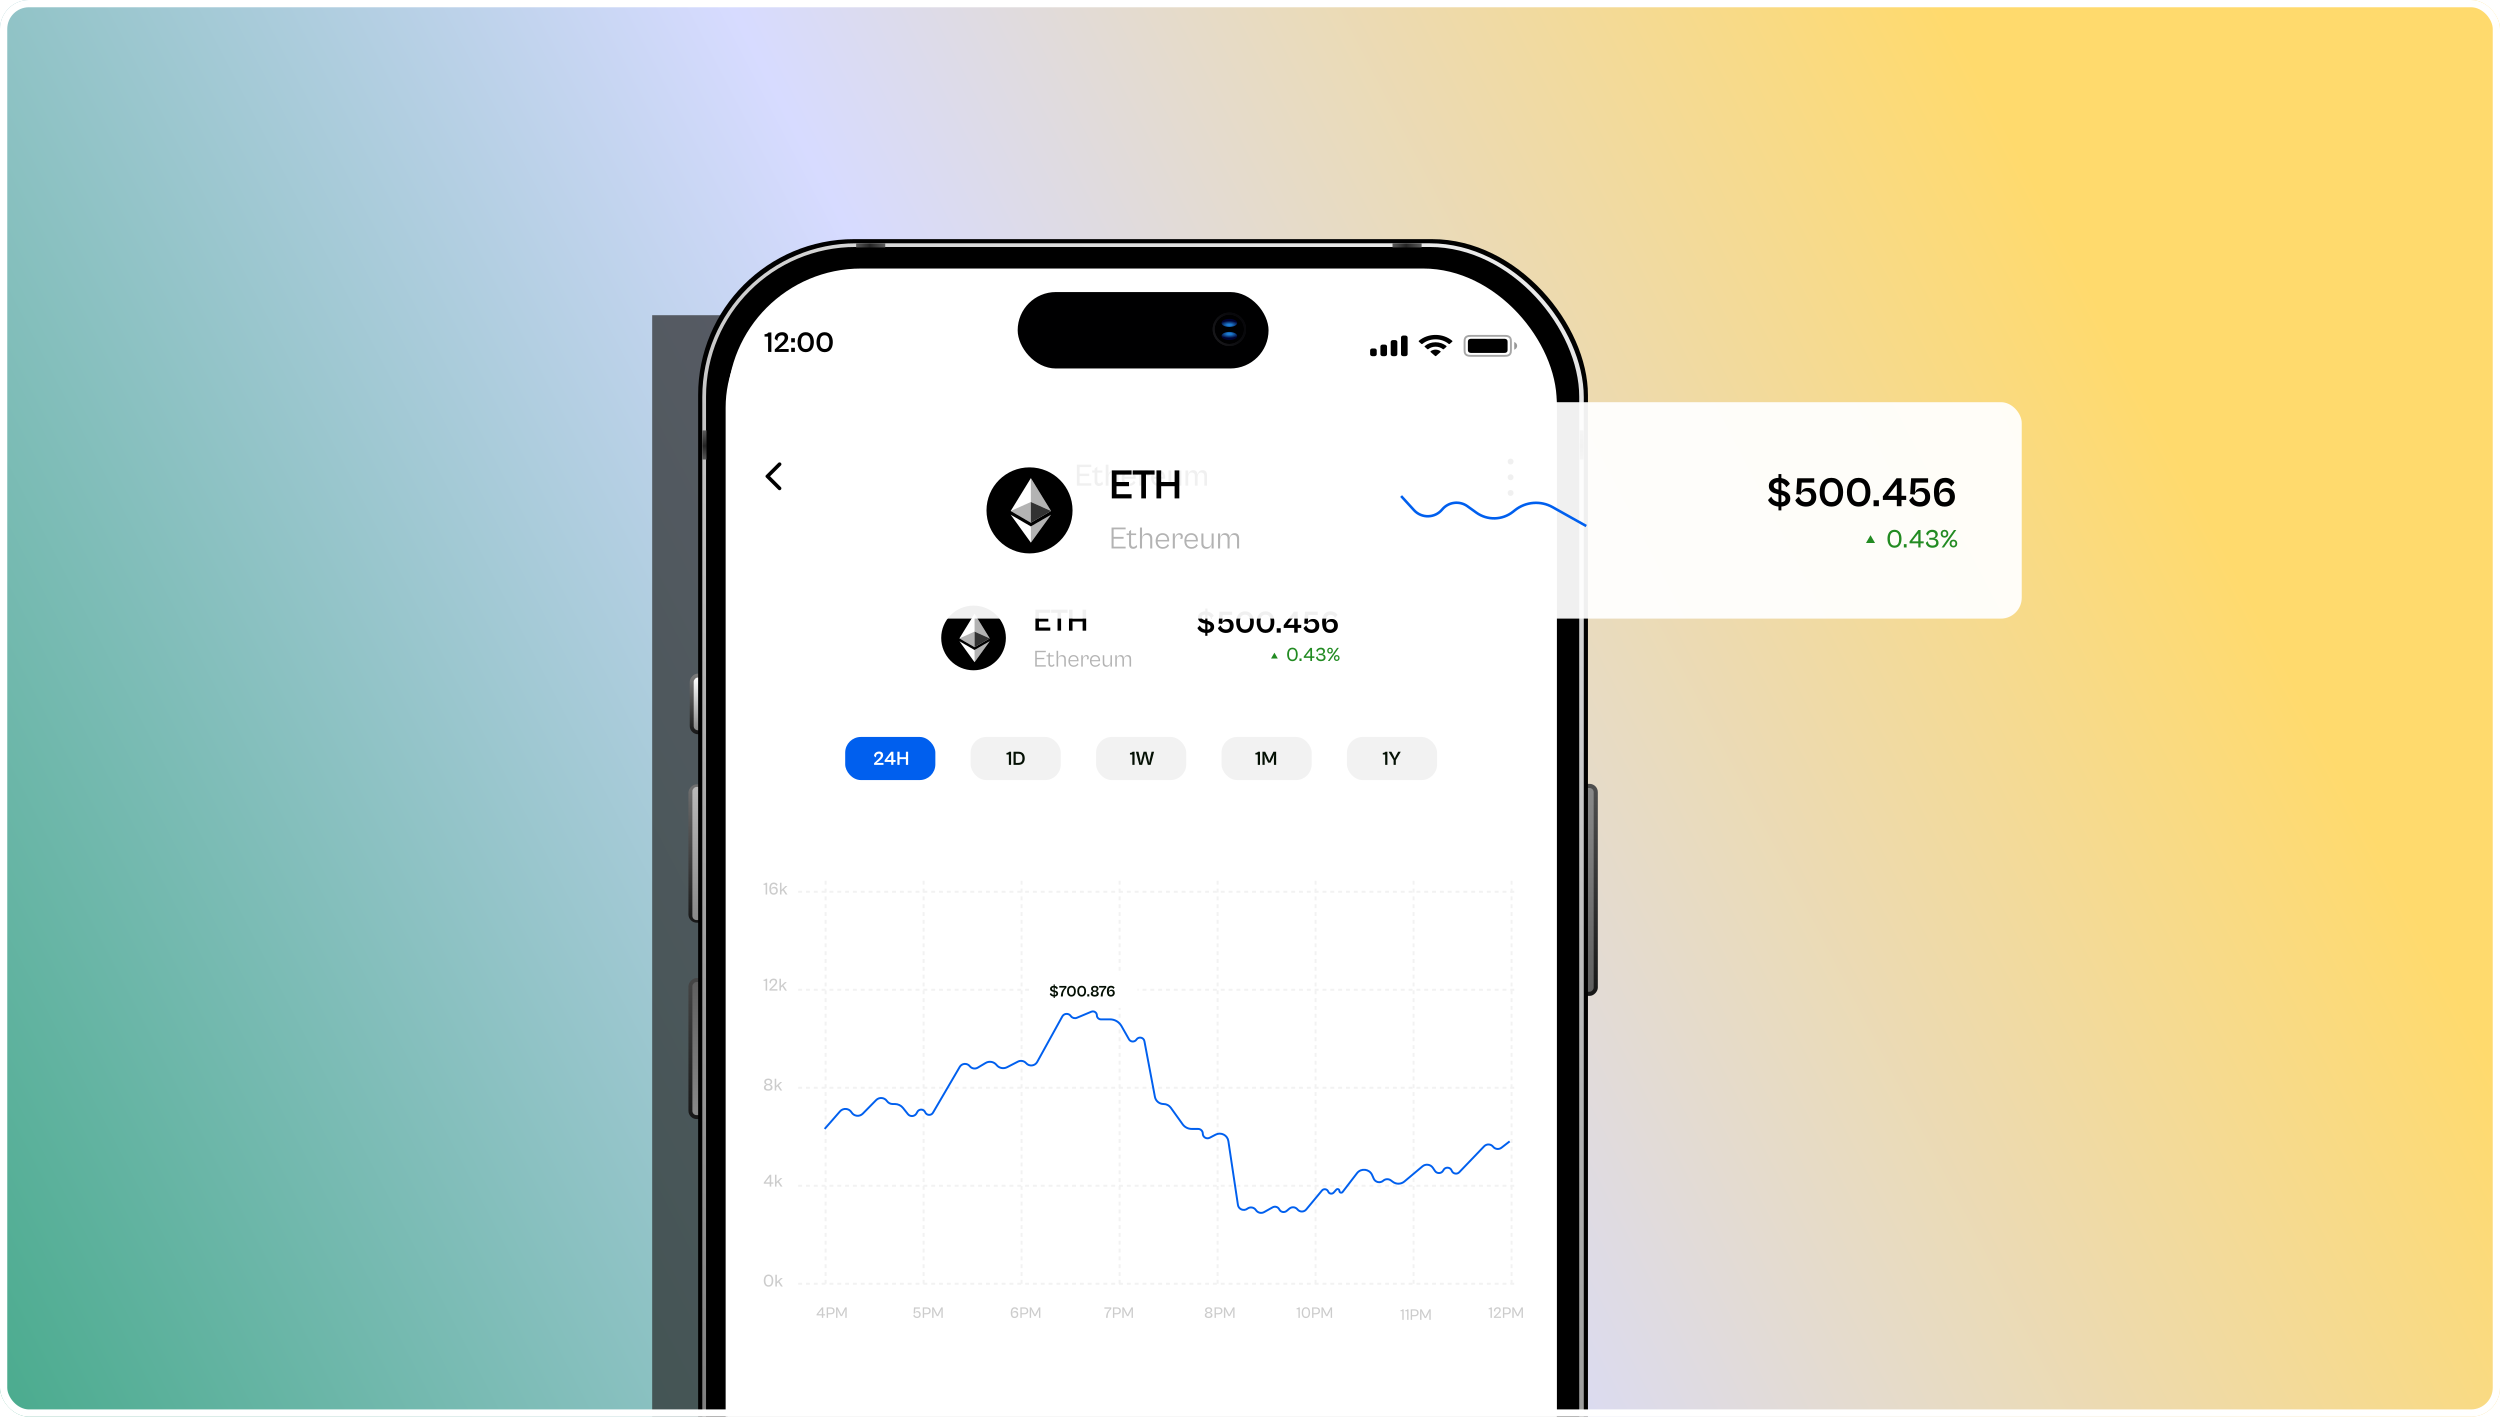<svg width="690" height="391" viewBox="0 0 690 391" fill="none" xmlns="http://www.w3.org/2000/svg">
<g clip-path="url(#clip0_3407_31447)">
<rect width="690" height="391" fill="url(#paint0_linear_3407_31447)"/>
<g opacity="0.7" filter="url(#filter0_f_3407_31447)">
<rect x="180" y="87" width="59" height="336" fill="#262626"/>
</g>
<rect width="5.741" height="58.528" rx="2.295" transform="matrix(-1 0 0 1 441 216.34)" fill="url(#paint1_linear_3407_31447)"/>
<rect width="5.741" height="56.233" rx="1.148" transform="matrix(-1 0 0 1 439.855 217.488)" fill="url(#paint2_linear_3407_31447)"/>
<rect width="5.823" height="38.919" rx="2.295" transform="matrix(1 -6.8175e-08 -1.12105e-07 -1 190.008 308.859)" fill="url(#paint3_linear_3407_31447)"/>
<rect width="5.823" height="36.737" rx="1.148" transform="matrix(1 -5.67722e-08 -1.34621e-07 -1 191.102 307.77)" fill="url(#paint4_linear_3407_31447)"/>
<rect width="5.823" height="38.192" rx="2.295" transform="matrix(1 -6.8175e-08 -1.12105e-07 -1 190.008 254.664)" fill="url(#paint5_linear_3407_31447)"/>
<rect width="5.823" height="16.732" rx="2.295" transform="matrix(1 -6.8175e-08 -1.12105e-07 -1 190.367 202.648)" fill="url(#paint6_linear_3407_31447)"/>
<rect width="5.823" height="36.737" rx="1.148" transform="matrix(1 -5.67722e-08 -1.34621e-07 -1 191.098 253.938)" fill="url(#paint7_linear_3407_31447)"/>
<rect width="5.823" height="14.549" rx="1.148" transform="matrix(1 -4.1633e-08 -1.83574e-07 -1 191.461 201.559)" fill="url(#paint8_linear_3407_31447)"/>
<rect x="192.684" y="66" width="245.589" height="492.325" rx="43.035" fill="black"/>
<rect x="193.832" y="67.148" width="243.293" height="490.03" rx="42.462" fill="url(#paint9_linear_3407_31447)"/>
<rect x="194.867" y="68.164" width="240.998" height="487.734" rx="41.314" fill="black"/>
<rect x="200.82" y="74.113" width="228.832" height="475.57" rx="36.855" fill="white"/>
<g clip-path="url(#clip1_3407_31447)">
<rect x="200.277" y="80.066" width="229.363" height="500.919" rx="32.457" fill="white"/>
<g clip-path="url(#clip2_3407_31447)">
<path opacity="0.35" fill-rule="evenodd" clip-rule="evenodd" d="M406.003 92.699C405.39 92.699 405.147 92.74 404.896 92.858C404.685 92.957 404.521 93.101 404.407 93.286C404.273 93.505 404.227 93.718 404.227 94.256V96.654C404.227 97.192 404.273 97.405 404.407 97.624C404.521 97.81 404.685 97.954 404.896 98.053C405.147 98.17 405.39 98.211 406.003 98.211H415.235C415.849 98.211 416.091 98.17 416.342 98.053C416.553 97.954 416.718 97.81 416.831 97.624C416.965 97.405 417.011 97.192 417.011 96.654V94.256C417.011 93.718 416.965 93.505 416.831 93.286C416.718 93.101 416.553 92.957 416.342 92.858C416.091 92.74 415.849 92.699 415.235 92.699H406.003Z" stroke="black" stroke-width="0.533"/>
<path opacity="0.4" d="M417.926 94.387V96.52C418.416 96.34 418.734 95.919 418.734 95.454C418.734 94.988 418.416 94.567 417.926 94.387Z" fill="black"/>
<path d="M406.177 93.5H415.055C415.416 93.5 415.548 93.533 415.68 93.595C415.812 93.657 415.916 93.748 415.987 93.864C416.058 93.98 416.095 94.095 416.095 94.412V96.5C416.095 96.817 416.058 96.932 415.987 97.048C415.916 97.164 415.812 97.255 415.68 97.317C415.548 97.379 415.416 97.412 415.055 97.412H406.177C405.815 97.412 405.684 97.379 405.552 97.317C405.42 97.255 405.316 97.164 405.245 97.048C405.174 96.932 405.137 96.817 405.137 96.5V94.412C405.137 94.095 405.174 93.98 405.245 93.864C405.316 93.748 405.42 93.657 405.552 93.595C405.684 93.533 405.815 93.5 406.177 93.5Z" fill="black"/>
<path d="M396.215 93.652C397.569 93.652 398.872 94.108 399.853 94.925C399.927 94.988 400.045 94.987 400.118 94.923L400.825 94.299C400.862 94.266 400.882 94.222 400.882 94.176C400.882 94.131 400.86 94.087 400.823 94.055C398.247 91.893 394.182 91.893 391.606 94.055C391.568 94.087 391.547 94.131 391.547 94.176C391.547 94.222 391.567 94.266 391.604 94.299L392.311 94.923C392.383 94.987 392.502 94.988 392.576 94.925C393.557 94.108 394.86 93.652 396.215 93.652ZM396.215 95.683C396.959 95.683 397.676 95.925 398.228 96.363C398.303 96.425 398.42 96.423 398.493 96.36L399.199 95.735C399.236 95.703 399.256 95.658 399.256 95.612C399.255 95.566 399.234 95.522 399.196 95.49C397.516 94.122 394.915 94.122 393.235 95.49C393.197 95.522 393.175 95.566 393.175 95.612C393.174 95.658 393.195 95.703 393.232 95.735L393.938 96.36C394.011 96.423 394.128 96.425 394.203 96.363C394.754 95.926 395.471 95.683 396.215 95.683ZM397.571 97.173C397.609 97.141 397.629 97.096 397.628 97.05C397.627 97.003 397.604 96.96 397.565 96.928C396.786 96.351 395.644 96.351 394.864 96.928C394.825 96.96 394.802 97.003 394.801 97.05C394.8 97.096 394.82 97.141 394.858 97.173L396.079 98.252C396.115 98.283 396.164 98.301 396.215 98.301C396.266 98.301 396.314 98.283 396.35 98.252L397.571 97.173Z" fill="black"/>
<path d="M378.761 96.169H379.37C379.706 96.169 379.979 96.408 379.979 96.703V97.77C379.979 98.064 379.706 98.303 379.37 98.303H378.761C378.425 98.303 378.152 98.064 378.152 97.77V96.703C378.152 96.408 378.425 96.169 378.761 96.169ZM381.602 95.103H382.211C382.547 95.103 382.82 95.341 382.82 95.636V97.77C382.82 98.064 382.547 98.303 382.211 98.303H381.602C381.266 98.303 380.993 98.064 380.993 97.77V95.636C380.993 95.341 381.266 95.103 381.602 95.103ZM384.443 93.858H385.052C385.388 93.858 385.661 94.097 385.661 94.391V97.77C385.661 98.064 385.388 98.303 385.052 98.303H384.443C384.107 98.303 383.835 98.064 383.835 97.77V94.391C383.835 94.097 384.107 93.858 384.443 93.858ZM387.284 92.613H387.893C388.229 92.613 388.502 92.852 388.502 93.147V97.77C388.502 98.064 388.229 98.303 387.893 98.303H387.284C386.948 98.303 386.676 98.064 386.676 97.77V93.147C386.676 92.852 386.948 92.613 387.284 92.613Z" fill="black"/>
<path d="M212.897 97.125V91.764H212.105C211.833 92.108 211.457 92.244 211.017 92.244V92.9H211.993V97.125H212.897ZM217.671 97.125V96.325H215.615L214.815 96.405L215.439 95.941L216.183 95.285C216.751 94.813 217.519 94.069 217.519 93.204C217.519 92.324 216.991 91.684 215.911 91.684C214.679 91.684 213.807 92.468 213.831 93.54L214.591 94.085C214.543 93.052 215.039 92.548 215.831 92.548C216.351 92.548 216.575 92.876 216.575 93.26C216.575 93.764 216.207 94.172 215.687 94.677L213.839 96.437V97.125H217.671ZM219.389 94.485V93.348H218.365V94.485H219.389ZM219.389 97.125V95.989H218.365V97.125H219.389ZM222.38 97.197C223.876 97.197 224.628 96.013 224.628 94.437C224.628 92.868 223.876 91.684 222.38 91.684C220.883 91.684 220.123 92.868 220.123 94.437C220.123 96.013 220.883 97.197 222.38 97.197ZM222.38 96.333C221.428 96.333 221.076 95.565 221.076 94.437C221.076 93.316 221.428 92.54 222.38 92.54C223.34 92.54 223.684 93.316 223.684 94.437C223.684 95.565 223.34 96.333 222.38 96.333ZM227.607 97.197C229.103 97.197 229.855 96.013 229.855 94.437C229.855 92.868 229.103 91.684 227.607 91.684C226.111 91.684 225.351 92.868 225.351 94.437C225.351 96.013 226.111 97.197 227.607 97.197ZM227.607 96.333C226.655 96.333 226.303 95.565 226.303 94.437C226.303 93.316 226.655 92.54 227.607 92.54C228.567 92.54 228.911 93.316 228.911 94.437C228.911 95.565 228.567 96.333 227.607 96.333Z" fill="black"/>
</g>
<g clip-path="url(#clip3_3407_31447)">
<path d="M214.803 135.149L211.385 131.741C211.344 131.701 211.316 131.657 211.299 131.61C211.282 131.562 211.273 131.511 211.273 131.457C211.273 131.403 211.282 131.353 211.299 131.305C211.316 131.258 211.345 131.214 211.385 131.173L214.803 127.755C214.898 127.661 215.016 127.613 215.158 127.613C215.3 127.613 215.422 127.664 215.523 127.765C215.625 127.867 215.675 127.985 215.675 128.12C215.675 128.256 215.625 128.374 215.523 128.475L212.541 131.457L215.523 134.439C215.618 134.534 215.665 134.651 215.665 134.79C215.665 134.928 215.615 135.048 215.513 135.149C215.412 135.251 215.293 135.302 215.158 135.302C215.023 135.302 214.905 135.251 214.803 135.149Z" fill="black"/>
</g>
<path d="M301.188 134.043V133.377H297.977V131.403H300.626V130.737H297.977V128.91H301.188V128.244H297.224V134.043H301.188ZM303.282 134.138C303.861 134.138 304.26 133.87 304.441 133.584L304.19 132.84C304.078 133.1 303.818 133.411 303.446 133.411C303.117 133.411 302.866 133.281 302.866 132.745V130.442H304.242V129.854H302.866V128.763L302.113 129.317V129.854H301.438V130.442H302.113V132.97C302.113 133.688 302.598 134.138 303.282 134.138ZM305.937 134.043V131.671C305.937 130.97 306.232 130.408 307.036 130.408C307.746 130.408 307.963 130.789 307.963 131.334V134.043H308.707V131.152C308.707 130.261 308.196 129.767 307.374 129.767C306.552 129.767 306.102 130.321 305.937 130.97V128.244H305.184V134.043H305.937ZM311.591 134.13C312.499 134.13 313.079 133.705 313.391 133.203L312.932 132.684C312.768 133.048 312.43 133.506 311.591 133.506C310.846 133.506 310.353 133.004 310.31 132.122H313.417C313.434 132.044 313.452 131.914 313.452 131.784C313.452 130.555 312.733 129.767 311.547 129.767C310.396 129.767 309.583 130.624 309.583 131.948C309.583 133.281 310.405 134.13 311.591 134.13ZM311.547 130.399C312.248 130.399 312.699 130.806 312.776 131.576H310.327C310.422 130.797 310.872 130.399 311.547 130.399ZM315.159 134.043V131.671C315.159 130.953 315.643 130.321 316.18 130.321C316.483 130.321 316.613 130.529 316.613 130.771C316.613 131.005 316.5 131.265 316.362 131.386H317.184C317.253 131.282 317.349 131.022 317.349 130.667C317.349 130.079 316.916 129.759 316.466 129.759C315.756 129.759 315.323 130.321 315.159 130.97V129.854H314.406V134.043H315.159ZM319.73 134.13C320.639 134.13 321.219 133.705 321.531 133.203L321.072 132.684C320.907 133.048 320.57 133.506 319.73 133.506C318.986 133.506 318.493 133.004 318.449 132.122H321.557C321.574 132.044 321.591 131.914 321.591 131.784C321.591 130.555 320.873 129.767 319.687 129.767C318.536 129.767 317.722 130.624 317.722 131.948C317.722 133.281 318.545 134.13 319.73 134.13ZM319.687 130.399C320.388 130.399 320.838 130.806 320.916 131.576H318.467C318.562 130.797 319.012 130.399 319.687 130.399ZM323.852 134.13C324.692 134.13 325.142 133.558 325.298 132.9V134.043H326.042V129.854H325.298V132.234C325.298 132.926 325.003 133.498 324.19 133.498C323.48 133.498 323.264 133.108 323.264 132.572V129.854H322.519V132.753C322.519 133.636 323.03 134.13 323.852 134.13ZM327.939 134.043V131.671C327.939 130.97 328.233 130.408 328.865 130.408C329.497 130.408 329.782 130.711 329.782 131.325V134.043H330.535V131.671C330.535 130.97 330.83 130.408 331.47 130.408C332.093 130.408 332.387 130.711 332.387 131.325V134.043H333.132V131.143C333.132 130.261 332.708 129.767 331.885 129.767C331.124 129.767 330.691 130.33 330.527 130.996C330.483 130.209 330.059 129.767 329.289 129.767C328.536 129.767 328.103 130.321 327.939 130.962V129.854H327.186V134.043H327.939Z" fill="black"/>
<circle cx="416.929" cy="127.397" r="0.811" fill="black"/>
<circle cx="416.929" cy="131.725" r="0.811" fill="black"/>
<circle cx="416.929" cy="136.054" r="0.811" fill="black"/>
<path d="M289.877 174.07V173.205H286.752V171.543H289.34V170.677H286.752V169.137H289.877V168.271H285.774V174.07H289.877ZM292.861 174.07V169.137H294.644V168.271H290.109V169.137H291.883V174.07H292.861ZM296.016 174.07V171.543H298.803V174.07H299.781V168.271H298.803V170.677H296.016V168.271H295.038V174.07H296.016Z" fill="black"/>
<path d="M288.644 183.973V183.596H286.151V181.947H288.222V181.564H286.151V180H288.644V179.623H285.722V183.973H288.644ZM290.195 184.044C290.597 184.044 290.903 183.856 291.039 183.629L290.89 183.213C290.786 183.434 290.558 183.635 290.279 183.635C290.007 183.635 289.773 183.512 289.773 183.064V181.188H290.818V180.857H289.773V180.091L289.351 180.409V180.857H288.845V181.188H289.351V183.181C289.351 183.745 289.721 184.044 290.195 184.044ZM292.045 183.973V182.168C292.045 181.629 292.317 181.149 292.986 181.149C293.518 181.149 293.739 181.46 293.739 181.967V183.973H294.168V181.869C294.168 181.155 293.765 180.792 293.161 180.792C292.525 180.792 292.155 181.22 292.045 181.727V179.623H291.616V183.973H292.045ZM296.344 184.038C297.007 184.038 297.422 183.719 297.643 183.336L297.383 183.031C297.247 183.336 296.974 183.681 296.344 183.681C295.728 183.681 295.306 183.291 295.28 182.512H297.656C297.662 182.46 297.675 182.382 297.675 182.304C297.675 181.363 297.143 180.792 296.292 180.792C295.449 180.792 294.871 181.402 294.871 182.415C294.871 183.447 295.475 184.038 296.344 184.038ZM296.292 181.142C296.864 181.142 297.247 181.499 297.286 182.201H295.286C295.345 181.499 295.721 181.142 296.292 181.142ZM298.853 183.973V182.168C298.853 181.629 299.223 181.11 299.691 181.11C299.976 181.11 300.093 181.292 300.093 181.493C300.093 181.681 300.015 181.882 299.931 181.98H300.392C300.45 181.876 300.509 181.681 300.509 181.448C300.509 181.019 300.21 180.785 299.846 180.785C299.314 180.785 298.97 181.214 298.853 181.707V180.857H298.425V183.973H298.853ZM302.297 184.038C302.959 184.038 303.375 183.719 303.595 183.336L303.336 183.031C303.199 183.336 302.927 183.681 302.297 183.681C301.68 183.681 301.258 183.291 301.232 182.512H303.608C303.615 182.46 303.628 182.382 303.628 182.304C303.628 181.363 303.095 180.792 302.245 180.792C301.401 180.792 300.823 181.402 300.823 182.415C300.823 183.447 301.427 184.038 302.297 184.038ZM302.245 181.142C302.816 181.142 303.199 181.499 303.238 182.201H301.239C301.297 181.499 301.674 181.142 302.245 181.142ZM305.377 184.038C306.02 184.038 306.37 183.603 306.481 183.083V183.973H306.902V180.857H306.481V182.655C306.481 183.2 306.221 183.674 305.546 183.674C305.013 183.674 304.78 183.362 304.78 182.863V180.857H304.358V182.954C304.358 183.674 304.767 184.038 305.377 184.038ZM308.242 183.973V182.168C308.242 181.629 308.508 181.149 309.06 181.149C309.546 181.149 309.787 181.415 309.787 181.96V183.973H310.209V182.168C310.209 181.629 310.475 181.149 311.033 181.149C311.513 181.149 311.753 181.415 311.753 181.96V183.973H312.182V181.863C312.182 181.149 311.844 180.792 311.247 180.792C310.663 180.792 310.306 181.227 310.202 181.74C310.17 181.11 309.839 180.792 309.274 180.792C308.696 180.792 308.352 181.214 308.242 181.727V180.857H307.813V183.973H308.242Z" fill="#B3B3B3"/>
<path fill-rule="evenodd" clip-rule="evenodd" d="M268.699 185C263.769 185 259.773 181.004 259.773 176.074C259.773 171.144 263.769 167.148 268.699 167.148C273.629 167.148 277.625 171.144 277.625 176.074C277.625 181.004 273.629 185 268.699 185ZM273.159 176.196L268.977 169.38L264.794 176.197L268.977 178.625L273.159 176.196ZM273.162 176.976L268.977 179.403L264.794 176.976L268.977 182.766L273.162 176.976Z" fill="black"/>
<path d="M268.98 169.379V174.327L273.163 176.196L268.98 169.379ZM268.98 179.402V182.765L273.165 176.975L268.98 179.402Z" fill="black" fill-opacity="0.298"/>
<path d="M268.98 178.624L273.163 176.196L268.98 174.328V178.624Z" fill="black" fill-opacity="0.801"/>
<path d="M264.797 176.196L268.98 178.624V174.328L264.797 176.196Z" fill="black" fill-opacity="0.298"/>
<path d="M333.252 175.479V174.691C334.325 174.622 335.104 174.033 335.104 173.047C335.104 171.939 334.273 171.575 333.347 171.35L333.252 171.324V169.74C333.685 169.879 334.057 170.182 334.273 170.675L335.009 169.974C334.672 169.325 334.048 168.91 333.252 168.78V167.949H332.646V168.736C331.59 168.736 330.647 169.325 330.647 170.416C330.647 171.515 331.521 171.887 332.343 172.06L332.646 172.129V173.765C332.04 173.653 331.417 173.306 331.166 172.623L330.474 173.324C330.872 174.181 331.703 174.596 332.646 174.683V175.479H333.252ZM331.668 170.346C331.668 169.905 332.066 169.645 332.62 169.645H332.646V171.177C332.066 171.039 331.668 170.857 331.668 170.346ZM334.109 173.064C334.109 173.531 333.737 173.748 333.252 173.791V172.268C333.789 172.415 334.109 172.597 334.109 173.064ZM338.358 174.7C339.674 174.7 340.496 173.904 340.496 172.709C340.496 171.558 339.856 170.814 338.757 170.814C337.986 170.814 337.519 171.229 337.337 171.748L337.476 169.714H340.063V168.814H336.541L336.35 172.112L337.302 172.207L337.311 172.129C337.363 171.757 337.753 171.523 338.306 171.523C338.904 171.523 339.449 171.852 339.449 172.666C339.449 173.341 339.068 173.756 338.367 173.756C337.623 173.756 337.112 173.324 336.913 172.605L336.134 173.358C336.428 174.111 337.251 174.7 338.358 174.7ZM343.633 174.691C345.251 174.691 346.065 173.41 346.065 171.705C346.065 170.009 345.251 168.728 343.633 168.728C342.014 168.728 341.192 170.009 341.192 171.705C341.192 173.41 342.014 174.691 343.633 174.691ZM343.633 173.756C342.603 173.756 342.222 172.926 342.222 171.705C342.222 170.493 342.603 169.654 343.633 169.654C344.671 169.654 345.043 170.493 345.043 171.705C345.043 172.926 344.671 173.756 343.633 173.756ZM349.287 174.691C350.906 174.691 351.719 173.41 351.719 171.705C351.719 170.009 350.906 168.728 349.287 168.728C347.669 168.728 346.847 170.009 346.847 171.705C346.847 173.41 347.669 174.691 349.287 174.691ZM349.287 173.756C348.257 173.756 347.876 172.926 347.876 171.705C347.876 170.493 348.257 169.654 349.287 169.654C350.326 169.654 350.698 170.493 350.698 171.705C350.698 172.926 350.326 173.756 349.287 173.756ZM353.482 174.613V173.384H352.374V174.613H353.482ZM358.169 174.613V173.306H359.147V172.458H358.169V168.814H357.139L354.3 172.553V173.306H357.2V174.613H358.169ZM355.374 172.458L357.2 170.078V172.458H355.374ZM361.983 174.7C363.298 174.7 364.121 173.904 364.121 172.709C364.121 171.558 363.48 170.814 362.381 170.814C361.611 170.814 361.143 171.229 360.961 171.748L361.1 169.714H363.688V168.814H360.165L359.975 172.112L360.927 172.207L360.935 172.129C360.987 171.757 361.377 171.523 361.931 171.523C362.528 171.523 363.073 171.852 363.073 172.666C363.073 173.341 362.692 173.756 361.991 173.756C361.247 173.756 360.736 173.324 360.537 172.605L359.758 173.358C360.053 174.111 360.875 174.7 361.983 174.7ZM367.152 174.7C368.399 174.7 369.255 173.86 369.255 172.692C369.255 171.645 368.728 170.831 367.559 170.831C366.668 170.831 366.079 171.342 365.958 172.198V171.645C365.958 170.104 366.546 169.688 367.222 169.688C367.801 169.688 368.226 170.009 368.485 170.528L369.152 169.723C368.788 169.135 368.13 168.728 367.273 168.728C365.724 168.728 364.902 169.784 364.902 171.645V171.74C364.902 173.895 365.759 174.7 367.152 174.7ZM367.126 173.774C366.434 173.774 366.027 173.402 366.027 172.605C366.027 171.947 366.46 171.593 367.144 171.593C367.879 171.593 368.208 172.034 368.208 172.692C368.208 173.306 367.801 173.774 367.126 173.774Z" fill="black"/>
<path d="M356.715 182.488C357.705 182.488 358.171 181.671 358.171 180.616C358.171 179.572 357.705 178.755 356.715 178.755C355.72 178.755 355.255 179.572 355.255 180.616C355.255 181.671 355.72 182.488 356.715 182.488ZM356.721 182.039C356.001 182.039 355.753 181.449 355.753 180.616C355.753 179.794 356.001 179.199 356.721 179.199C357.435 179.199 357.678 179.794 357.678 180.616C357.678 181.449 357.435 182.039 356.721 182.039ZM359.226 182.434V181.73H358.658V182.434H359.226ZM362.123 182.434V181.568H362.772V181.152H362.123V178.809H361.653L359.83 181.2V181.568H361.653V182.434H362.123ZM360.365 181.152L361.653 179.491V181.152H360.365ZM364.57 182.488C365.36 182.488 365.858 182.087 365.858 181.498C365.858 181.027 365.62 180.616 364.96 180.562C365.42 180.497 365.695 180.113 365.695 179.74C365.695 179.274 365.382 178.755 364.543 178.755C363.894 178.755 363.418 179.145 363.267 179.637L363.667 179.972C363.732 179.475 364.067 179.21 364.532 179.21C364.998 179.21 365.203 179.496 365.203 179.842C365.203 180.221 364.976 180.416 364.522 180.416H363.927V180.822H364.516C365.019 180.822 365.36 181.016 365.36 181.449C365.36 181.817 365.095 182.039 364.63 182.039C363.948 182.039 363.716 181.671 363.607 181.119L363.207 181.476C363.326 182.022 363.786 182.488 364.57 182.488ZM367.093 180.394C367.542 180.394 367.877 180.075 367.877 179.577C367.877 179.08 367.542 178.761 367.093 178.761C366.639 178.761 366.303 179.08 366.303 179.577C366.303 180.075 366.639 180.394 367.093 180.394ZM366.979 182.434L369.533 178.809H369.04L366.487 182.434H366.979ZM367.093 180.048C366.839 180.048 366.687 179.864 366.687 179.577C366.687 179.285 366.839 179.101 367.093 179.101C367.347 179.101 367.504 179.285 367.504 179.577C367.504 179.864 367.347 180.048 367.093 180.048ZM368.943 182.434C369.392 182.434 369.727 182.114 369.727 181.617C369.727 181.119 369.392 180.8 368.943 180.8C368.489 180.8 368.153 181.119 368.153 181.617C368.153 182.114 368.489 182.434 368.943 182.434ZM368.943 182.087C368.689 182.087 368.537 181.903 368.537 181.617C368.537 181.325 368.689 181.141 368.943 181.141C369.197 181.141 369.354 181.325 369.354 181.617C369.354 181.903 369.197 182.087 368.943 182.087Z" fill="#228B22"/>
<path d="M351.738 180.141L352.675 181.763H350.801L351.738 180.141Z" fill="#228B22"/>
<path d="M220.293 246.137H418.28" stroke="#F2F2F2" stroke-width="0.541" stroke-dasharray="1.08 1.08"/>
<path d="M220.293 273.188H418.28" stroke="#F2F2F2" stroke-width="0.541" stroke-dasharray="1.08 1.08"/>
<path d="M220.293 300.234H418.28" stroke="#F2F2F2" stroke-width="0.541" stroke-dasharray="1.08 1.08"/>
<path d="M220.293 327.281H418.28" stroke="#F2F2F2" stroke-width="0.541" stroke-dasharray="1.08 1.08"/>
<path d="M220.293 354.324H418.28" stroke="#F2F2F2" stroke-width="0.541" stroke-dasharray="1.08 1.08"/>
<path d="M227.867 354.332L227.867 242.356" stroke="#F2F2F2" stroke-width="0.541" stroke-dasharray="1.08 1.08"/>
<path d="M254.914 354.332L254.914 242.356" stroke="#F2F2F2" stroke-width="0.541" stroke-dasharray="1.08 1.08"/>
<path d="M281.961 354.332L281.961 242.356" stroke="#F2F2F2" stroke-width="0.541" stroke-dasharray="1.08 1.08"/>
<path d="M309.012 354.332L309.012 242.356" stroke="#F2F2F2" stroke-width="0.541" stroke-dasharray="1.08 1.08"/>
<path d="M336.059 354.332L336.059 242.356" stroke="#F2F2F2" stroke-width="0.541" stroke-dasharray="1.08 1.08"/>
<path d="M363.105 354.332L363.105 242.356" stroke="#F2F2F2" stroke-width="0.541" stroke-dasharray="1.08 1.08"/>
<path d="M390.152 354.332L390.152 242.356" stroke="#F2F2F2" stroke-width="0.541" stroke-dasharray="1.08 1.08"/>
<path d="M417.199 354.332L417.199 242.356" stroke="#F2F2F2" stroke-width="0.541" stroke-dasharray="1.08 1.08"/>
<path d="M212.117 355.131C213.007 355.131 213.426 354.396 213.426 353.446C213.426 352.507 213.007 351.771 212.117 351.771C211.221 351.771 210.802 352.507 210.802 353.446C210.802 354.396 211.221 355.131 212.117 355.131ZM212.121 354.727C211.474 354.727 211.25 354.196 211.25 353.446C211.25 352.706 211.474 352.171 212.121 352.171C212.764 352.171 212.983 352.706 212.983 353.446C212.983 354.196 212.764 354.727 212.121 354.727ZM214.418 355.082V354.259L214.793 353.904L215.557 355.082H216.068L215.085 353.641L216.053 352.726H215.523L214.749 353.466L214.403 353.806L214.418 353.475V351.82H213.994V355.082H214.418Z" fill="#CCCCCC"/>
<path d="M227.211 363.738V363.046H227.73V362.713H227.211V360.839H226.835L225.376 362.752V363.046H226.835V363.738H227.211ZM225.805 362.713L226.835 361.384V362.713H225.805ZM228.545 363.738V362.756H229.328C229.899 362.756 230.349 362.44 230.349 361.821C230.349 361.155 229.899 360.839 229.328 360.839H228.168V363.738H228.545ZM229.267 361.172C229.618 361.172 229.96 361.302 229.96 361.821C229.96 362.293 229.618 362.423 229.267 362.423H228.545V361.172H229.267ZM231.135 363.738V362.137L231.088 361.354L231.412 362.072L232.035 363.254H232.403L233.026 362.072L233.347 361.354L233.308 362.137V363.738H233.684V360.839H233.264L232.511 362.276L232.221 362.912L231.927 362.276L231.179 360.839H230.759V363.738H231.135Z" fill="#CCCCCC"/>
<path d="M253.109 363.782C253.74 363.782 254.117 363.396 254.117 362.808C254.117 362.25 253.818 361.847 253.243 361.847C252.862 361.847 252.633 362.051 252.542 362.306L252.62 361.194H253.896V360.839H252.247L252.157 362.501L252.529 362.54L252.533 362.492C252.55 362.297 252.767 362.159 253.083 362.159C253.399 362.159 253.719 362.336 253.719 362.808C253.719 363.184 253.52 363.422 253.122 363.422C252.715 363.422 252.455 363.18 252.351 362.804L252.048 363.124C252.196 363.492 252.589 363.782 253.109 363.782ZM255.061 363.738V362.756H255.844C256.415 362.756 256.865 362.44 256.865 361.821C256.865 361.155 256.415 360.839 255.844 360.839H254.684V363.738H255.061ZM255.784 361.172C256.134 361.172 256.476 361.302 256.476 361.821C256.476 362.293 256.134 362.423 255.784 362.423H255.061V361.172H255.784ZM257.652 363.738V362.137L257.604 361.354L257.928 362.072L258.552 363.254H258.92L259.543 362.072L259.863 361.354L259.824 362.137V363.738H260.2V360.839H259.781L259.028 362.276L258.738 362.912L258.443 362.276L257.695 360.839H257.275V363.738H257.652Z" fill="#CCCCCC"/>
<path d="M280.052 363.782C280.645 363.782 281.051 363.353 281.051 362.791C281.051 362.263 280.792 361.834 280.199 361.834C279.727 361.834 279.411 362.115 279.364 362.604V362.289C279.364 361.384 279.705 361.159 280.056 361.159C280.363 361.159 280.58 361.349 280.688 361.639L281.012 361.371C280.844 361.029 280.523 360.796 280.086 360.796C279.372 360.796 278.965 361.306 278.965 362.25V362.302C278.965 363.448 279.42 363.782 280.052 363.782ZM280.043 363.422C279.654 363.422 279.407 363.223 279.407 362.752C279.407 362.375 279.675 362.185 280.052 362.185C280.467 362.185 280.653 362.431 280.653 362.812C280.653 363.158 280.419 363.422 280.043 363.422ZM281.994 363.738V362.756H282.777C283.348 362.756 283.798 362.44 283.798 361.821C283.798 361.155 283.348 360.839 282.777 360.839H281.617V363.738H281.994ZM282.716 361.172C283.067 361.172 283.409 361.302 283.409 361.821C283.409 362.293 283.067 362.423 282.716 362.423H281.994V361.172H282.716ZM284.584 363.738V362.137L284.537 361.354L284.861 362.072L285.484 363.254H285.852L286.475 362.072L286.796 361.354L286.757 362.137V363.738H287.133V360.839H286.713L285.96 362.276L285.671 362.912L285.376 362.276L284.628 360.839H284.208V363.738H284.584Z" fill="#CCCCCC"/>
<path d="M305.688 363.738C305.688 362.505 306.073 361.877 306.713 361.267V360.839H304.813V361.194H306.371C305.895 361.652 305.276 362.297 305.276 363.738H305.688ZM307.549 363.738V362.756H308.332C308.903 362.756 309.353 362.44 309.353 361.821C309.353 361.155 308.903 360.839 308.332 360.839H307.172V363.738H307.549ZM308.271 361.172C308.622 361.172 308.964 361.302 308.964 361.821C308.964 362.293 308.622 362.423 308.271 362.423H307.549V361.172H308.271ZM310.139 363.738V362.137L310.092 361.354L310.416 362.072L311.039 363.254H311.407L312.03 362.072L312.351 361.354L312.312 362.137V363.738H312.688V360.839H312.268L311.515 362.276L311.225 362.912L310.931 362.276L310.182 360.839H309.763V363.738H310.139Z" fill="#CCCCCC"/>
<path d="M333.58 363.782C334.299 363.782 334.645 363.461 334.645 362.994C334.645 362.7 334.463 362.384 333.987 362.267C334.359 362.206 334.558 361.925 334.558 361.587C334.558 361.155 334.212 360.796 333.58 360.796C332.944 360.796 332.602 361.155 332.602 361.592C332.602 361.925 332.775 362.206 333.152 362.267C332.676 362.384 332.516 362.7 332.516 362.994C332.516 363.461 332.858 363.782 333.58 363.782ZM333.58 362.115C333.161 362.115 333 361.912 333 361.635C333 361.384 333.165 361.15 333.58 361.15C333.996 361.15 334.165 361.384 334.165 361.635C334.165 361.912 333.957 362.115 333.58 362.115ZM333.58 363.427C333.074 363.427 332.953 363.189 332.953 362.929C332.953 362.639 333.161 362.418 333.58 362.418C334 362.418 334.208 362.639 334.208 362.929C334.208 363.189 334.087 363.427 333.58 363.427ZM335.591 363.738V362.756H336.374C336.945 362.756 337.395 362.44 337.395 361.821C337.395 361.155 336.945 360.839 336.374 360.839H335.214V363.738H335.591ZM336.313 361.172C336.664 361.172 337.006 361.302 337.006 361.821C337.006 362.293 336.664 362.423 336.313 362.423H335.591V361.172H336.313ZM338.181 363.738V362.137L338.134 361.354L338.458 362.072L339.081 363.254H339.449L340.072 362.072L340.393 361.354L340.354 362.137V363.738H340.73V360.839H340.31L339.557 362.276L339.267 362.912L338.973 362.276L338.225 360.839H337.805V363.738H338.181Z" fill="#CCCCCC"/>
<path d="M358.746 363.738V360.839H358.431C358.292 361.029 358.084 361.098 357.851 361.098V361.358H358.37V363.738H358.746ZM360.428 363.782C361.22 363.782 361.592 363.128 361.592 362.284C361.592 361.449 361.22 360.796 360.428 360.796C359.632 360.796 359.26 361.449 359.26 362.284C359.26 363.128 359.632 363.782 360.428 363.782ZM360.432 363.422C359.857 363.422 359.658 362.951 359.658 362.284C359.658 361.626 359.857 361.15 360.432 361.15C361.004 361.15 361.198 361.626 361.198 362.284C361.198 362.951 361.004 363.422 360.432 363.422ZM362.517 363.738V362.756H363.3C363.871 362.756 364.321 362.44 364.321 361.821C364.321 361.155 363.871 360.839 363.3 360.839H362.14V363.738H362.517ZM363.239 361.172C363.59 361.172 363.932 361.302 363.932 361.821C363.932 362.293 363.59 362.423 363.239 362.423H362.517V361.172H363.239ZM365.107 363.738V362.137L365.06 361.354L365.384 362.072L366.007 363.254H366.375L366.998 362.072L367.319 361.354L367.28 362.137V363.738H367.656V360.839H367.236L366.483 362.276L366.194 362.912L365.899 362.276L365.151 360.839H364.731V363.738H365.107Z" fill="#CCCCCC"/>
<path d="M387.414 364.277V361.378H387.099C386.96 361.568 386.752 361.638 386.519 361.638V361.897H387.038V364.277H387.414ZM388.746 364.277V361.378H388.43C388.291 361.568 388.084 361.638 387.85 361.638V361.897H388.369V364.277H388.746ZM389.735 364.277V363.295H390.518C391.09 363.295 391.54 362.979 391.54 362.36C391.54 361.694 391.09 361.378 390.518 361.378H389.359V364.277H389.735ZM390.458 361.711C390.808 361.711 391.15 361.841 391.15 362.36C391.15 362.832 390.808 362.962 390.458 362.962H389.735V361.711H390.458ZM392.326 364.277V362.676L392.278 361.893L392.603 362.611L393.226 363.793H393.594L394.217 362.611L394.537 361.893L394.498 362.676V364.277H394.875V361.378H394.455L393.702 362.815L393.412 363.451L393.118 362.815L392.369 361.378H391.949V364.277H392.326Z" fill="#CCCCCC"/>
<path d="M411.758 363.738V360.839H411.442C411.304 361.029 411.096 361.098 410.862 361.098V361.358H411.382V363.738H411.758ZM414.281 363.738V363.405H413.083L412.728 363.431L413.039 363.167L413.489 362.743C413.753 362.492 414.208 362.059 414.208 361.583C414.208 361.137 413.952 360.796 413.385 360.796C412.719 360.796 412.265 361.254 412.325 361.825L412.676 362.046C412.602 361.471 412.875 361.159 413.359 361.159C413.688 361.159 413.818 361.375 413.818 361.609C413.818 361.929 413.572 362.198 413.256 362.509L412.308 363.444V363.738H414.281ZM415.186 363.738V362.756H415.969C416.541 362.756 416.991 362.44 416.991 361.821C416.991 361.155 416.541 360.839 415.969 360.839H414.81V363.738H415.186ZM415.909 361.172C416.259 361.172 416.601 361.302 416.601 361.821C416.601 362.293 416.259 362.423 415.909 362.423H415.186V361.172H415.909ZM417.777 363.738V362.137L417.729 361.354L418.054 362.072L418.677 363.254H419.045L419.668 362.072L419.988 361.354L419.949 362.137V363.738H420.326V360.839H419.906L419.153 362.276L418.863 362.912L418.569 362.276L417.82 360.839H417.4V363.738H417.777Z" fill="#CCCCCC"/>
<path d="M212.861 327.496V326.717H213.446V326.342H212.861V324.234H212.438L210.797 326.386V326.717H212.438V327.496H212.861ZM211.279 326.342L212.438 324.848V326.342H211.279ZM214.313 327.496V326.673L214.688 326.318L215.452 327.496H215.963L214.98 326.055L215.949 325.14H215.418L214.644 325.88L214.298 326.221L214.313 325.889V324.234H213.889V327.496H214.313Z" fill="#CCCCCC"/>
<path d="M212.029 301.037C212.837 301.037 213.227 300.677 213.227 300.151C213.227 299.82 213.022 299.464 212.487 299.333C212.905 299.265 213.129 298.948 213.129 298.569C213.129 298.082 212.74 297.678 212.029 297.678C211.313 297.678 210.929 298.082 210.929 298.573C210.929 298.948 211.123 299.265 211.547 299.333C211.011 299.464 210.831 299.82 210.831 300.151C210.831 300.677 211.216 301.037 212.029 301.037ZM212.029 299.163C211.557 299.163 211.377 298.934 211.377 298.622C211.377 298.34 211.562 298.077 212.029 298.077C212.496 298.077 212.686 298.34 212.686 298.622C212.686 298.934 212.452 299.163 212.029 299.163ZM212.029 300.638C211.459 300.638 211.323 300.37 211.323 300.078C211.323 299.752 211.557 299.503 212.029 299.503C212.501 299.503 212.735 299.752 212.735 300.078C212.735 300.37 212.599 300.638 212.029 300.638ZM214.242 300.988V300.165L214.617 299.81L215.381 300.988H215.892L214.909 299.547L215.878 298.632H215.347L214.573 299.372L214.227 299.713L214.242 299.382V297.726H213.818V300.988H214.242Z" fill="#CCCCCC"/>
<path d="M211.737 273.398V270.137H211.381C211.226 270.351 210.992 270.429 210.729 270.429V270.721H211.313V273.398H211.737ZM214.575 273.398V273.024H213.227L212.827 273.053L213.178 272.756L213.684 272.279C213.981 271.996 214.492 271.509 214.492 270.974C214.492 270.472 214.205 270.088 213.567 270.088C212.818 270.088 212.306 270.604 212.375 271.247L212.769 271.495C212.686 270.847 212.993 270.497 213.538 270.497C213.908 270.497 214.054 270.74 214.054 271.003C214.054 271.363 213.777 271.665 213.421 272.016L212.355 273.067V273.398H214.575ZM215.544 273.398V272.576L215.919 272.22L216.684 273.398H217.195L216.211 271.957L217.18 271.042H216.65L215.876 271.782L215.53 272.123L215.544 271.792V270.137H215.121V273.398H215.544Z" fill="#CCCCCC"/>
<path d="M211.737 246.891V243.629H211.381C211.226 243.843 210.992 243.921 210.729 243.921V244.213H211.313V246.891H211.737ZM213.556 246.939C214.223 246.939 214.68 246.457 214.68 245.824C214.68 245.23 214.388 244.748 213.721 244.748C213.191 244.748 212.835 245.065 212.782 245.615V245.26C212.782 244.242 213.166 243.989 213.561 243.989C213.906 243.989 214.15 244.203 214.271 244.529L214.637 244.228C214.447 243.843 214.086 243.58 213.595 243.58C212.791 243.58 212.334 244.155 212.334 245.216V245.274C212.334 246.564 212.845 246.939 213.556 246.939ZM213.546 246.535C213.108 246.535 212.83 246.311 212.83 245.781C212.83 245.357 213.132 245.143 213.556 245.143C214.023 245.143 214.232 245.42 214.232 245.849C214.232 246.238 213.97 246.535 213.546 246.535ZM215.692 246.891V246.068L216.067 245.712L216.831 246.891H217.342L216.359 245.45L217.328 244.534H216.797L216.023 245.274L215.677 245.615L215.692 245.284V243.629H215.268V246.891H215.692Z" fill="#CCCCCC"/>
<path d="M227.605 311.583L231.84 306.741C232.721 305.734 234.326 305.871 235.024 307.012V307.012C235.697 308.112 237.224 308.288 238.129 307.369L241.813 303.626C242.664 302.761 244.092 302.882 244.785 303.879V303.879C245.148 304.4 245.742 304.71 246.377 304.71H246.982C247.858 304.71 248.687 305.11 249.233 305.796L250.579 307.49C251.217 308.292 252.466 308.187 252.961 307.288L253.189 306.873C253.673 305.994 254.956 306.057 255.351 306.979V306.979C255.741 307.889 256.999 307.967 257.498 307.113L264.881 294.474C265.481 293.447 266.926 293.343 267.666 294.274V294.274C268.193 294.937 269.129 295.109 269.857 294.675L272.027 293.382C273.029 292.785 274.319 293.021 275.046 293.934V293.934C275.738 294.805 276.949 295.065 277.938 294.556L280.947 293.008C281.712 292.615 282.645 292.79 283.214 293.434V293.434C284.074 294.408 285.639 294.235 286.266 293.098L293.191 280.545C293.687 279.646 294.955 279.581 295.541 280.423V280.423C295.914 280.96 296.611 281.162 297.213 280.91L301.215 279.232C301.938 278.929 302.737 279.46 302.737 280.245V280.245C302.737 280.851 303.229 281.343 303.835 281.343H306.364C307.669 281.343 308.873 282.044 309.517 283.178L311.6 286.847C312.046 287.631 313.162 287.67 313.66 286.918V286.918C314.26 286.013 315.656 286.295 315.857 287.362L318.755 302.722C318.972 303.875 319.98 304.71 321.153 304.71V304.71C321.941 304.71 322.68 305.09 323.138 305.731L326.408 310.3C326.984 311.105 327.913 311.583 328.903 311.583H330.675C331.391 311.583 331.97 312.163 331.97 312.878V312.878C331.97 313.852 333.005 314.477 333.867 314.025L335.514 313.162C336.989 312.389 338.785 313.301 339.031 314.947L341.668 332.547C341.852 333.777 343.292 334.355 344.275 333.594V333.594C345.013 333.023 346.077 333.186 346.61 333.952L346.658 334.021C347.16 334.743 348.128 334.967 348.896 334.537L351.248 333.222C351.908 332.854 352.743 333.112 353.079 333.789V333.789C353.46 334.556 354.458 334.764 355.115 334.214L355.882 333.571C356.552 333.008 357.555 333.109 358.099 333.794V333.794C358.714 334.567 359.884 334.58 360.514 333.82L364.848 328.595C365.319 328.028 366.217 328.132 366.545 328.792L366.622 328.948C366.906 329.519 367.676 329.623 368.101 329.148L368.811 328.354C369.113 328.016 369.673 328.23 369.673 328.683V328.683C369.673 329.155 370.272 329.358 370.559 328.984L374.526 323.809C375.66 322.33 377.965 322.61 378.711 324.318L379.136 325.289C379.59 326.328 380.925 326.624 381.776 325.875V325.875C382.366 325.355 383.239 325.316 383.873 325.781L384.446 326.202C385.397 326.9 386.701 326.857 387.604 326.1L392.595 321.915C393.485 321.168 394.827 321.358 395.476 322.322L396.05 323.176C396.606 324.002 397.838 323.947 398.318 323.075L398.399 322.928C398.917 321.986 400.303 322.091 400.674 323.1V323.1C400.993 323.97 402.113 324.205 402.755 323.536L409.622 316.38C410.313 315.66 411.48 315.714 412.101 316.495V316.495C412.662 317.201 413.686 317.325 414.399 316.773L416.665 315.019" stroke="#005FEE" stroke-width="0.541"/>
<g filter="url(#filter1_d_3407_31447)">
<rect x="284.129" y="266.691" width="29.819" height="9.328" rx="1.082" fill="white"/>
<path d="M291.114 273.288V272.894C291.651 272.86 292.04 272.566 292.04 272.072C292.04 271.518 291.625 271.336 291.162 271.224L291.114 271.211V270.419C291.331 270.488 291.517 270.64 291.625 270.886L291.993 270.536C291.824 270.211 291.512 270.004 291.114 269.939V269.523H290.811V269.917C290.283 269.917 289.812 270.211 289.812 270.757C289.812 271.306 290.249 271.492 290.66 271.579L290.811 271.613V272.431C290.508 272.375 290.197 272.202 290.071 271.86L289.725 272.211C289.924 272.639 290.34 272.847 290.811 272.89V273.288H291.114ZM290.322 270.722C290.322 270.501 290.521 270.371 290.798 270.371H290.811V271.137C290.521 271.068 290.322 270.977 290.322 270.722ZM291.543 272.081C291.543 272.315 291.357 272.423 291.114 272.444V271.683C291.383 271.756 291.543 271.847 291.543 272.081ZM293.339 272.855C293.339 271.644 293.754 271.029 294.334 270.458V269.956H292.356V270.406H293.875C293.421 270.856 292.802 271.501 292.802 272.855H293.339ZM295.713 272.894C296.522 272.894 296.929 272.254 296.929 271.401C296.929 270.553 296.522 269.913 295.713 269.913C294.904 269.913 294.493 270.553 294.493 271.401C294.493 272.254 294.904 272.894 295.713 272.894ZM295.713 272.427C295.198 272.427 295.008 272.012 295.008 271.401C295.008 270.796 295.198 270.376 295.713 270.376C296.232 270.376 296.418 270.796 296.418 271.401C296.418 272.012 296.232 272.427 295.713 272.427ZM298.54 272.894C299.35 272.894 299.756 272.254 299.756 271.401C299.756 270.553 299.35 269.913 298.54 269.913C297.731 269.913 297.32 270.553 297.32 271.401C297.32 272.254 297.731 272.894 298.54 272.894ZM298.54 272.427C298.025 272.427 297.835 272.012 297.835 271.401C297.835 270.796 298.025 270.376 298.54 270.376C299.06 270.376 299.246 270.796 299.246 271.401C299.246 272.012 299.06 272.427 298.54 272.427ZM300.638 272.855V272.241H300.084V272.855H300.638ZM302.155 272.899C302.908 272.899 303.267 272.57 303.267 272.102C303.267 271.804 303.081 271.497 302.592 271.384C302.977 271.319 303.177 271.047 303.177 270.709C303.177 270.272 302.817 269.913 302.155 269.913C301.489 269.913 301.134 270.272 301.134 270.713C301.134 271.042 301.316 271.319 301.696 271.384C301.212 271.497 301.043 271.804 301.043 272.102C301.043 272.57 301.402 272.899 302.155 272.899ZM302.155 271.207C301.796 271.207 301.653 271.029 301.653 270.787C301.653 270.566 301.796 270.367 302.155 270.367C302.514 270.367 302.657 270.566 302.657 270.787C302.657 271.029 302.475 271.207 302.155 271.207ZM302.155 272.444C301.718 272.444 301.606 272.237 301.606 272.003C301.606 271.748 301.787 271.549 302.155 271.549C302.523 271.549 302.705 271.748 302.705 272.003C302.705 272.237 302.592 272.444 302.155 272.444ZM304.335 272.855C304.335 271.644 304.751 271.029 305.33 270.458V269.956H303.353V270.406H304.872C304.417 270.856 303.798 271.501 303.798 272.855H304.335ZM306.628 272.899C307.251 272.899 307.679 272.479 307.679 271.895C307.679 271.371 307.415 270.964 306.831 270.964C306.385 270.964 306.091 271.22 306.03 271.648V271.371C306.03 270.601 306.325 270.393 306.662 270.393C306.952 270.393 307.164 270.553 307.294 270.813L307.627 270.41C307.445 270.116 307.117 269.913 306.688 269.913C305.913 269.913 305.502 270.441 305.502 271.371V271.419C305.502 272.496 305.931 272.899 306.628 272.899ZM306.615 272.436C306.268 272.436 306.065 272.25 306.065 271.851C306.065 271.523 306.281 271.345 306.623 271.345C306.991 271.345 307.155 271.566 307.155 271.895C307.155 272.202 306.952 272.436 306.615 272.436Z" fill="#041004"/>
</g>
<rect x="233.273" y="203.398" width="24.884" height="11.901" rx="4.328" fill="#005FEE"/>
<path d="M243.845 211.105V210.565H242.454L241.913 210.619L242.335 210.305L242.838 209.861C243.222 209.542 243.742 209.039 243.742 208.455C243.742 207.86 243.385 207.427 242.654 207.427C241.821 207.427 241.232 207.957 241.248 208.682L241.762 209.05C241.729 208.352 242.065 208.011 242.6 208.011C242.952 208.011 243.103 208.233 243.103 208.493C243.103 208.833 242.855 209.109 242.503 209.45L241.253 210.64V211.105H243.845ZM246.578 211.105V210.289H247.189V209.759H246.578V207.481H245.934L244.16 209.818V210.289H245.972V211.105H246.578ZM244.83 209.759L245.972 208.271V209.759H244.83ZM248.287 211.105V209.526H250.029V211.105H250.64V207.481H250.029V208.985H248.287V207.481H247.676V211.105H248.287Z" fill="white"/>
<rect x="267.895" y="203.398" width="24.884" height="11.901" rx="4.328" fill="#F2F2F2"/>
<path d="M279.057 211.105V207.481H278.521C278.338 207.714 278.083 207.806 277.786 207.806V208.249H278.446V211.105H279.057ZM281.103 211.105C282.228 211.105 282.829 210.413 282.829 209.293C282.829 208.174 282.223 207.481 281.103 207.481H279.735V211.105H281.103ZM281.027 208.022C281.779 208.022 282.19 208.384 282.19 209.293C282.19 210.202 281.779 210.565 281.033 210.565H280.346V208.022H281.027Z" fill="#041004"/>
<rect x="302.516" y="203.398" width="24.884" height="11.901" rx="4.328" fill="#F2F2F2"/>
<path d="M313.139 211.105V207.481H312.604C312.42 207.714 312.165 207.806 311.868 207.806V208.249H312.528V211.105H313.139ZM315.228 211.105L315.807 208.958L316.018 207.946L316.229 208.958L316.797 211.105H317.565L318.523 207.481H317.83L317.349 209.591L317.181 210.613L316.976 209.629L316.419 207.481H315.629L315.061 209.629L314.85 210.613L314.687 209.591L314.217 207.481H313.514L314.46 211.105H315.228Z" fill="#041004"/>
<rect x="337.137" y="203.398" width="24.884" height="11.901" rx="4.328" fill="#F2F2F2"/>
<path d="M347.76 211.105V207.481H347.225C347.041 207.714 346.786 207.806 346.489 207.806V208.249H347.149V211.105H347.76ZM349.049 211.105V209.401L348.962 208.206L349.39 209.245L350.017 210.494H350.634L351.261 209.245L351.678 208.206L351.602 209.401V211.105H352.213V207.481H351.467L350.688 209.071L350.326 209.997L349.969 209.071L349.19 207.481H348.438V211.105H349.049Z" fill="#041004"/>
<rect x="371.758" y="203.398" width="24.884" height="11.901" rx="4.328" fill="#F2F2F2"/>
<path d="M382.92 211.105V207.481H382.385C382.201 207.714 381.947 207.806 381.649 207.806V208.249H382.309V211.105H382.92ZM385.242 211.105V209.796L386.605 207.481H385.897L385.334 208.482L384.939 209.31L384.561 208.476L384.025 207.481H383.268L384.631 209.796V211.105H385.242Z" fill="#041004"/>
</g>
<rect x="280.879" y="80.606" width="69.242" height="21.097" rx="10.549" fill="#000001"/>
<g opacity="0.5">
<circle cx="339.301" cy="90.886" r="4.328" transform="rotate(90 339.301 90.886)" stroke="#A0A9BB" stroke-opacity="0.25" stroke-width="0.541"/>
<circle cx="339.301" cy="90.886" r="4.328" transform="rotate(90 339.301 90.886)" stroke="url(#paint10_linear_3407_31447)" stroke-width="0.541"/>
</g>
<g filter="url(#filter2_i_3407_31447)">
<ellipse cx="339.297" cy="92.732" rx="1.123" ry="2.164" transform="rotate(90 339.297 92.732)" fill="url(#paint11_radial_3407_31447)"/>
</g>
<g filter="url(#filter3_i_3407_31447)">
<ellipse cx="1.123" cy="2.164" rx="1.123" ry="2.164" transform="matrix(-1.19249e-08 -1 -1 1.19249e-08 341.461 90.25)" fill="url(#paint12_radial_3407_31447)"/>
</g>
<rect x="193.832" y="118.789" width="1.148" height="8.033" fill="url(#paint13_linear_3407_31447)"/>
<rect x="435.977" y="118.789" width="1.148" height="8.033" fill="url(#paint14_linear_3407_31447)"/>
<rect x="392.367" y="67.148" width="1.148" height="8.033" transform="rotate(90 392.367 67.148)" fill="url(#paint15_linear_3407_31447)"/>
<rect x="244.328" y="67.148" width="1.148" height="8.033" transform="rotate(90 244.328 67.148)" fill="url(#paint16_linear_3407_31447)"/>
<g filter="url(#filter4_d_3407_31447)">
<rect opacity="0.94" x="255" y="103" width="303" height="59.736" rx="5.758" fill="white"/>
<path d="M312.316 129.551V128.399H308.159V126.188H311.602V125.037H308.159V122.987H312.316V121.835H306.858V129.551H312.316ZM316.287 129.551V122.987H318.659V121.835H312.625V122.987H314.986V129.551H316.287ZM320.484 129.551V126.188H324.192V129.551H325.493V121.835H324.192V125.037H320.484V121.835H319.183V129.551H320.484Z" fill="black"/>
<path d="M310.675 143.383V142.882H307.359V140.688H310.114V140.179H307.359V138.097H310.675V137.596H306.789V143.383H310.675ZM312.739 143.478C313.275 143.478 313.681 143.227 313.862 142.925L313.663 142.372C313.525 142.666 313.223 142.934 312.851 142.934C312.489 142.934 312.178 142.77 312.178 142.174V139.678H313.568V139.237H312.178V138.218L311.616 138.641V139.237H310.943V139.678H311.616V142.329C311.616 143.081 312.109 143.478 312.739 143.478ZM315.2 143.383V140.982C315.2 140.265 315.563 139.626 316.453 139.626C317.161 139.626 317.454 140.04 317.454 140.714V143.383H318.025V140.585C318.025 139.635 317.489 139.151 316.686 139.151C315.839 139.151 315.347 139.721 315.2 140.395V137.596H314.63V143.383H315.2ZM320.921 143.469C321.802 143.469 322.354 143.046 322.648 142.536L322.303 142.131C322.121 142.536 321.758 142.994 320.921 142.994C320.1 142.994 319.539 142.476 319.504 141.44H322.665C322.674 141.37 322.691 141.267 322.691 141.163C322.691 139.911 321.983 139.151 320.852 139.151C319.729 139.151 318.96 139.963 318.96 141.31C318.96 142.683 319.763 143.469 320.921 143.469ZM320.852 139.617C321.612 139.617 322.121 140.092 322.173 141.025H319.513C319.591 140.092 320.092 139.617 320.852 139.617ZM324.259 143.383V140.982C324.259 140.265 324.751 139.574 325.373 139.574C325.753 139.574 325.908 139.816 325.908 140.084C325.908 140.334 325.805 140.602 325.692 140.731H326.305C326.383 140.593 326.461 140.334 326.461 140.023C326.461 139.453 326.064 139.142 325.58 139.142C324.872 139.142 324.414 139.712 324.259 140.369V139.237H323.689V143.383H324.259ZM328.84 143.469C329.721 143.469 330.274 143.046 330.568 142.536L330.222 142.131C330.041 142.536 329.678 142.994 328.84 142.994C328.02 142.994 327.459 142.476 327.424 141.44H330.585C330.594 141.37 330.611 141.267 330.611 141.163C330.611 139.911 329.903 139.151 328.771 139.151C327.649 139.151 326.88 139.963 326.88 141.31C326.88 142.683 327.683 143.469 328.84 143.469ZM328.771 139.617C329.531 139.617 330.041 140.092 330.093 141.025H327.433C327.51 140.092 328.011 139.617 328.771 139.617ZM332.938 143.469C333.793 143.469 334.26 142.891 334.407 142.2V143.383H334.968V139.237H334.407V141.63C334.407 142.355 334.061 142.986 333.163 142.986C332.455 142.986 332.144 142.571 332.144 141.906V139.237H331.582V142.027C331.582 142.986 332.126 143.469 332.938 143.469ZM336.75 143.383V140.982C336.75 140.265 337.104 139.626 337.838 139.626C338.486 139.626 338.805 139.98 338.805 140.705V143.383H339.367V140.982C339.367 140.265 339.721 139.626 340.463 139.626C341.102 139.626 341.422 139.98 341.422 140.705V143.383H341.992V140.576C341.992 139.626 341.543 139.151 340.748 139.151C339.971 139.151 339.496 139.73 339.358 140.412C339.315 139.574 338.874 139.151 338.123 139.151C337.354 139.151 336.896 139.712 336.75 140.395V139.237H336.18V143.383H336.75Z" fill="#B3B3B3"/>
<path fill-rule="evenodd" clip-rule="evenodd" d="M284.149 144.743C277.59 144.743 272.273 139.426 272.273 132.867C272.273 126.309 277.59 120.992 284.149 120.992C290.708 120.992 296.024 126.309 296.024 132.867C296.024 139.426 290.708 144.743 284.149 144.743ZM290.082 133.03L284.518 123.961L278.953 133.031L284.518 136.262L290.082 133.03ZM290.086 134.067L284.518 137.296L278.953 134.068L284.518 141.77L290.086 134.067Z" fill="black"/>
<path d="M284.516 123.961V130.544L290.08 133.031L284.516 123.961ZM284.516 137.297V141.77L290.084 134.067L284.516 137.297Z" fill="black" fill-opacity="0.298"/>
<path d="M284.516 136.263L290.08 133.032L284.516 130.547V136.263Z" fill="black" fill-opacity="0.801"/>
<path d="M278.953 133.032L284.518 136.263V130.547L278.953 133.032Z" fill="black" fill-opacity="0.298"/>
<path d="M491.66 132.866V131.818C493.088 131.726 494.125 130.943 494.125 129.631C494.125 128.157 493.019 127.673 491.787 127.374L491.66 127.339V125.232C492.236 125.416 492.731 125.819 493.019 126.475L493.998 125.543C493.549 124.679 492.72 124.126 491.66 123.953V122.848H490.854V123.896C489.449 123.896 488.194 124.679 488.194 126.13C488.194 127.592 489.357 128.087 490.451 128.318L490.854 128.41V130.586C490.048 130.437 489.219 129.976 488.885 129.066L487.964 129.999C488.494 131.139 489.599 131.692 490.854 131.807V132.866H491.66ZM489.553 126.038C489.553 125.45 490.083 125.105 490.82 125.105H490.854V127.143C490.083 126.959 489.553 126.717 489.553 126.038ZM492.8 129.654C492.8 130.275 492.305 130.563 491.66 130.621V128.594C492.374 128.79 492.8 129.032 492.8 129.654ZM498.454 131.83C500.205 131.83 501.299 130.771 501.299 129.181C501.299 127.65 500.446 126.66 498.984 126.66C497.959 126.66 497.337 127.212 497.095 127.903L497.28 125.197H500.723V123.999H496.036L495.783 128.387L497.049 128.514L497.061 128.41C497.13 127.915 497.648 127.604 498.385 127.604C499.18 127.604 499.905 128.041 499.905 129.124C499.905 130.022 499.398 130.575 498.466 130.575C497.475 130.575 496.796 129.999 496.531 129.043L495.495 130.045C495.886 131.047 496.98 131.83 498.454 131.83ZM505.471 131.818C507.625 131.818 508.707 130.114 508.707 127.846C508.707 125.589 507.625 123.884 505.471 123.884C503.318 123.884 502.224 125.589 502.224 127.846C502.224 130.114 503.318 131.818 505.471 131.818ZM505.471 130.575C504.101 130.575 503.594 129.469 503.594 127.846C503.594 126.233 504.101 125.116 505.471 125.116C506.853 125.116 507.348 126.233 507.348 127.846C507.348 129.469 506.853 130.575 505.471 130.575ZM512.995 131.818C515.148 131.818 516.231 130.114 516.231 127.846C516.231 125.589 515.148 123.884 512.995 123.884C510.841 123.884 509.747 125.589 509.747 127.846C509.747 130.114 510.841 131.818 512.995 131.818ZM512.995 130.575C511.624 130.575 511.118 129.469 511.118 127.846C511.118 126.233 511.624 125.116 512.995 125.116C514.377 125.116 514.872 126.233 514.872 127.846C514.872 129.469 514.377 130.575 512.995 130.575ZM518.576 131.715V130.08H517.102V131.715H518.576ZM524.812 131.715V129.976H526.113V128.847H524.812V123.999H523.441L519.664 128.974V129.976H523.522V131.715H524.812ZM521.092 128.847L523.522 125.681V128.847H521.092ZM529.886 131.83C531.636 131.83 532.73 130.771 532.73 129.181C532.73 127.65 531.878 126.66 530.415 126.66C529.39 126.66 528.769 127.212 528.527 127.903L528.711 125.197H532.154V123.999H527.467L527.214 128.387L528.481 128.514L528.492 128.41C528.561 127.915 529.079 127.604 529.816 127.604C530.611 127.604 531.336 128.041 531.336 129.124C531.336 130.022 530.83 130.575 529.897 130.575C528.907 130.575 528.227 129.999 527.962 129.043L526.926 130.045C527.318 131.047 528.412 131.83 529.886 131.83ZM536.763 131.83C538.422 131.83 539.562 130.713 539.562 129.158C539.562 127.765 538.859 126.683 537.305 126.683C536.119 126.683 535.336 127.362 535.174 128.502V127.765C535.174 125.715 535.957 125.163 536.856 125.163C537.627 125.163 538.191 125.589 538.537 126.28L539.424 125.209C538.94 124.426 538.065 123.884 536.925 123.884C534.863 123.884 533.769 125.289 533.769 127.765V127.892C533.769 130.759 534.909 131.83 536.763 131.83ZM536.729 130.598C535.808 130.598 535.266 130.103 535.266 129.043C535.266 128.168 535.842 127.696 536.752 127.696C537.731 127.696 538.168 128.283 538.168 129.158C538.168 129.976 537.627 130.598 536.729 130.598Z" fill="black"/>
<path d="M522.881 143.181C524.198 143.181 524.817 142.095 524.817 140.691C524.817 139.302 524.198 138.215 522.881 138.215C521.557 138.215 520.938 139.302 520.938 140.691C520.938 142.095 521.557 143.181 522.881 143.181ZM522.888 142.584C521.931 142.584 521.6 141.799 521.6 140.691C521.6 139.597 521.931 138.805 522.888 138.805C523.838 138.805 524.162 139.597 524.162 140.691C524.162 141.799 523.838 142.584 522.888 142.584ZM526.221 143.109V142.174H525.465V143.109H526.221ZM530.076 143.109V141.958H530.94V141.404H530.076V138.287H529.45L527.024 141.468V141.958H529.45V143.109H530.076ZM527.737 141.404L529.45 139.194V141.404H527.737ZM533.332 143.181C534.383 143.181 535.045 142.649 535.045 141.864C535.045 141.238 534.728 140.691 533.85 140.619C534.462 140.533 534.829 140.022 534.829 139.525C534.829 138.906 534.411 138.215 533.296 138.215C532.432 138.215 531.799 138.734 531.597 139.388L532.13 139.835C532.216 139.173 532.663 138.82 533.281 138.82C533.9 138.82 534.174 139.201 534.174 139.662C534.174 140.166 533.872 140.425 533.267 140.425H532.475V140.965H533.26C533.929 140.965 534.383 141.224 534.383 141.799C534.383 142.289 534.03 142.584 533.411 142.584C532.504 142.584 532.195 142.095 532.051 141.36L531.518 141.835C531.677 142.562 532.288 143.181 533.332 143.181ZM536.688 140.396C537.286 140.396 537.732 139.971 537.732 139.309C537.732 138.647 537.286 138.223 536.688 138.223C536.084 138.223 535.637 138.647 535.637 139.309C535.637 139.971 536.084 140.396 536.688 140.396ZM536.537 143.109L539.934 138.287H539.279L535.882 143.109H536.537ZM536.688 139.935C536.35 139.935 536.148 139.691 536.148 139.309C536.148 138.921 536.35 138.676 536.688 138.676C537.027 138.676 537.235 138.921 537.235 139.309C537.235 139.691 537.027 139.935 536.688 139.935ZM539.15 143.109C539.747 143.109 540.193 142.685 540.193 142.023C540.193 141.36 539.747 140.936 539.15 140.936C538.545 140.936 538.099 141.36 538.099 142.023C538.099 142.685 538.545 143.109 539.15 143.109ZM539.15 142.649C538.811 142.649 538.61 142.404 538.61 142.023C538.61 141.634 538.811 141.389 539.15 141.389C539.488 141.389 539.697 141.634 539.697 142.023C539.697 142.404 539.488 142.649 539.15 142.649Z" fill="#228B22"/>
<path d="M516.26 139.707L517.506 141.866H515.013L516.26 139.707Z" fill="#228B22"/>
<path d="M386.707 128.91L390.269 132.812C392.379 135.122 396.045 135.031 398.037 132.619V132.619C399.762 130.532 402.809 130.138 405.008 131.718L407.471 133.488C410.516 135.677 414.644 135.579 417.582 133.249L418.144 132.803C421.113 130.448 425.212 130.121 428.517 131.976L437.807 137.187" stroke="#005FEE" stroke-width="0.72"/>
</g>
</g>
<rect x="1" y="1" width="688" height="389" rx="7" stroke="white" stroke-width="2"/>
<defs>
<filter id="filter0_f_3407_31447" x="120" y="27" width="179" height="456" filterUnits="userSpaceOnUse" color-interpolation-filters="sRGB">
<feFlood flood-opacity="0" result="BackgroundImageFix"/>
<feBlend mode="normal" in="SourceGraphic" in2="BackgroundImageFix" result="shape"/>
<feGaussianBlur stdDeviation="30" result="effect1_foregroundBlur_3407_31447"/>
</filter>
<filter id="filter1_d_3407_31447" x="271.146" y="255.872" width="55.786" height="35.294" filterUnits="userSpaceOnUse" color-interpolation-filters="sRGB">
<feFlood flood-opacity="0" result="BackgroundImageFix"/>
<feColorMatrix in="SourceAlpha" type="matrix" values="0 0 0 0 0 0 0 0 0 0 0 0 0 0 0 0 0 0 127 0" result="hardAlpha"/>
<feOffset dy="2.164"/>
<feGaussianBlur stdDeviation="6.491"/>
<feComposite in2="hardAlpha" operator="out"/>
<feColorMatrix type="matrix" values="0 0 0 0 0.325 0 0 0 0 0.325 0 0 0 0 0.325 0 0 0 0.15 0"/>
<feBlend mode="normal" in2="BackgroundImageFix" result="effect1_dropShadow_3407_31447"/>
<feBlend mode="normal" in="SourceGraphic" in2="effect1_dropShadow_3407_31447" result="shape"/>
</filter>
<filter id="filter2_i_3407_31447" x="337.133" y="91.609" width="4.328" height="2.246" filterUnits="userSpaceOnUse" color-interpolation-filters="sRGB">
<feFlood flood-opacity="0" result="BackgroundImageFix"/>
<feBlend mode="normal" in="SourceGraphic" in2="BackgroundImageFix" result="shape"/>
<feColorMatrix in="SourceAlpha" type="matrix" values="0 0 0 0 0 0 0 0 0 0 0 0 0 0 0 0 0 0 127 0" result="hardAlpha"/>
<feOffset/>
<feGaussianBlur stdDeviation="0.27"/>
<feComposite in2="hardAlpha" operator="arithmetic" k2="-1" k3="1"/>
<feColorMatrix type="matrix" values="0 0 0 0 0 0 0 0 0 0 0 0 0 0 0 0 0 0 0.5 0"/>
<feBlend mode="normal" in2="shape" result="effect1_innerShadow_3407_31447"/>
</filter>
<filter id="filter3_i_3407_31447" x="337.133" y="88.004" width="4.328" height="2.246" filterUnits="userSpaceOnUse" color-interpolation-filters="sRGB">
<feFlood flood-opacity="0" result="BackgroundImageFix"/>
<feBlend mode="normal" in="SourceGraphic" in2="BackgroundImageFix" result="shape"/>
<feColorMatrix in="SourceAlpha" type="matrix" values="0 0 0 0 0 0 0 0 0 0 0 0 0 0 0 0 0 0 127 0" result="hardAlpha"/>
<feOffset/>
<feGaussianBlur stdDeviation="0.27"/>
<feComposite in2="hardAlpha" operator="arithmetic" k2="-1" k3="1"/>
<feColorMatrix type="matrix" values="0 0 0 0 0 0 0 0 0 0 0 0 0 0 0 0 0 0 0.5 0"/>
<feBlend mode="normal" in2="shape" result="effect1_innerShadow_3407_31447"/>
</filter>
<filter id="filter4_d_3407_31447" x="220" y="76" width="373" height="129.738" filterUnits="userSpaceOnUse" color-interpolation-filters="sRGB">
<feFlood flood-opacity="0" result="BackgroundImageFix"/>
<feColorMatrix in="SourceAlpha" type="matrix" values="0 0 0 0 0 0 0 0 0 0 0 0 0 0 0 0 0 0 127 0" result="hardAlpha"/>
<feOffset dy="8"/>
<feGaussianBlur stdDeviation="17.5"/>
<feComposite in2="hardAlpha" operator="out"/>
<feColorMatrix type="matrix" values="0 0 0 0 0.171 0 0 0 0 0.171 0 0 0 0 0.171 0 0 0 0.2 0"/>
<feBlend mode="normal" in2="BackgroundImageFix" result="effect1_dropShadow_3407_31447"/>
<feBlend mode="normal" in="SourceGraphic" in2="effect1_dropShadow_3407_31447" result="shape"/>
</filter>
<linearGradient id="paint0_linear_3407_31447" x1="560.367" y1="47.605" x2="-74.233" y2="376.924" gradientUnits="userSpaceOnUse">
<stop stop-color="#FFDA6D"/>
<stop offset="0.415" stop-color="#D7DBFF"/>
<stop offset="0.928" stop-color="#47AA8B"/>
</linearGradient>
<linearGradient id="paint1_linear_3407_31447" x1="2.871" y1="0" x2="2.871" y2="58.528" gradientUnits="userSpaceOnUse">
<stop stop-color="#4F4F4F"/>
<stop offset="1" stop-color="#171717"/>
</linearGradient>
<linearGradient id="paint2_linear_3407_31447" x1="2.871" y1="0" x2="2.871" y2="56.233" gradientUnits="userSpaceOnUse">
<stop stop-color="#898989"/>
<stop offset="1" stop-color="#5F5F5F"/>
</linearGradient>
<linearGradient id="paint3_linear_3407_31447" x1="2.912" y1="0" x2="2.912" y2="38.919" gradientUnits="userSpaceOnUse">
<stop stop-color="#171717"/>
<stop offset="1" stop-color="#464646"/>
</linearGradient>
<linearGradient id="paint4_linear_3407_31447" x1="2.912" y1="0" x2="2.912" y2="36.737" gradientUnits="userSpaceOnUse">
<stop stop-color="#898989"/>
<stop offset="1" stop-color="#5F5F5F"/>
</linearGradient>
<linearGradient id="paint5_linear_3407_31447" x1="2.912" y1="0" x2="2.912" y2="38.192" gradientUnits="userSpaceOnUse">
<stop stop-color="#171717"/>
<stop offset="1" stop-color="#707070"/>
</linearGradient>
<linearGradient id="paint6_linear_3407_31447" x1="2.912" y1="0" x2="2.912" y2="16.732" gradientUnits="userSpaceOnUse">
<stop stop-color="#171717"/>
<stop offset="1" stop-color="#7C7C7C"/>
</linearGradient>
<linearGradient id="paint7_linear_3407_31447" x1="2.912" y1="0" x2="2.912" y2="36.737" gradientUnits="userSpaceOnUse">
<stop stop-color="#898989"/>
<stop offset="1" stop-color="#B9B9B9"/>
</linearGradient>
<linearGradient id="paint8_linear_3407_31447" x1="2.912" y1="0" x2="2.912" y2="14.549" gradientUnits="userSpaceOnUse">
<stop stop-color="#898989"/>
<stop offset="1" stop-color="white"/>
</linearGradient>
<linearGradient id="paint9_linear_3407_31447" x1="437.126" y1="67.148" x2="193.832" y2="557.178" gradientUnits="userSpaceOnUse">
<stop stop-color="#EFEFEF"/>
<stop offset="1" stop-color="#555555"/>
</linearGradient>
<linearGradient id="paint10_linear_3407_31447" x1="333.968" y1="89.959" x2="338.119" y2="96.637" gradientUnits="userSpaceOnUse">
<stop stop-color="#010005" stop-opacity="0.66"/>
<stop offset="1" stop-color="#2E2D31"/>
</linearGradient>
<radialGradient id="paint11_radial_3407_31447" cx="0" cy="0" r="1" gradientUnits="userSpaceOnUse" gradientTransform="translate(338.731 92.732) rotate(90) scale(2.775 1.141)">
<stop stop-color="#1F85DE"/>
<stop offset="0.258" stop-color="#1B75C9"/>
<stop offset="1" stop-color="#000232"/>
</radialGradient>
<radialGradient id="paint12_radial_3407_31447" cx="0" cy="0" r="1" gradientUnits="userSpaceOnUse" gradientTransform="translate(0.557 2.164) rotate(90) scale(2.775 1.141)">
<stop stop-color="#1F85DE"/>
<stop offset="0.258" stop-color="#1B75C9"/>
<stop offset="1" stop-color="#000232"/>
</radialGradient>
<linearGradient id="paint13_linear_3407_31447" x1="194.406" y1="118.789" x2="194.406" y2="126.822" gradientUnits="userSpaceOnUse">
<stop stop-color="#5A5A5A"/>
<stop offset="0.531" stop-color="#242424"/>
<stop offset="1" stop-color="#585858"/>
</linearGradient>
<linearGradient id="paint14_linear_3407_31447" x1="436.55" y1="118.789" x2="436.55" y2="126.822" gradientUnits="userSpaceOnUse">
<stop stop-color="#5A5A5A"/>
<stop offset="0.531" stop-color="#242424"/>
<stop offset="1" stop-color="#585858"/>
</linearGradient>
<linearGradient id="paint15_linear_3407_31447" x1="392.941" y1="67.148" x2="392.941" y2="75.182" gradientUnits="userSpaceOnUse">
<stop stop-color="#5A5A5A"/>
<stop offset="0.531" stop-color="#242424"/>
<stop offset="1" stop-color="#585858"/>
</linearGradient>
<linearGradient id="paint16_linear_3407_31447" x1="244.902" y1="67.148" x2="244.902" y2="75.182" gradientUnits="userSpaceOnUse">
<stop stop-color="#5A5A5A"/>
<stop offset="0.531" stop-color="#242424"/>
<stop offset="1" stop-color="#585858"/>
</linearGradient>
<clipPath id="clip0_3407_31447">
<rect width="690" height="391" rx="8" fill="white"/>
</clipPath>
<clipPath id="clip1_3407_31447">
<rect x="200.277" y="80.066" width="229.363" height="500.919" rx="32.457" fill="white"/>
</clipPath>
<clipPath id="clip2_3407_31447">
<rect width="228.302" height="29.871" fill="white" transform="translate(200.246 79.988)"/>
</clipPath>
<clipPath id="clip3_3407_31447">
<rect width="9.737" height="9.737" fill="white" transform="translate(211.098 126.586)"/>
</clipPath>
</defs>
</svg>
